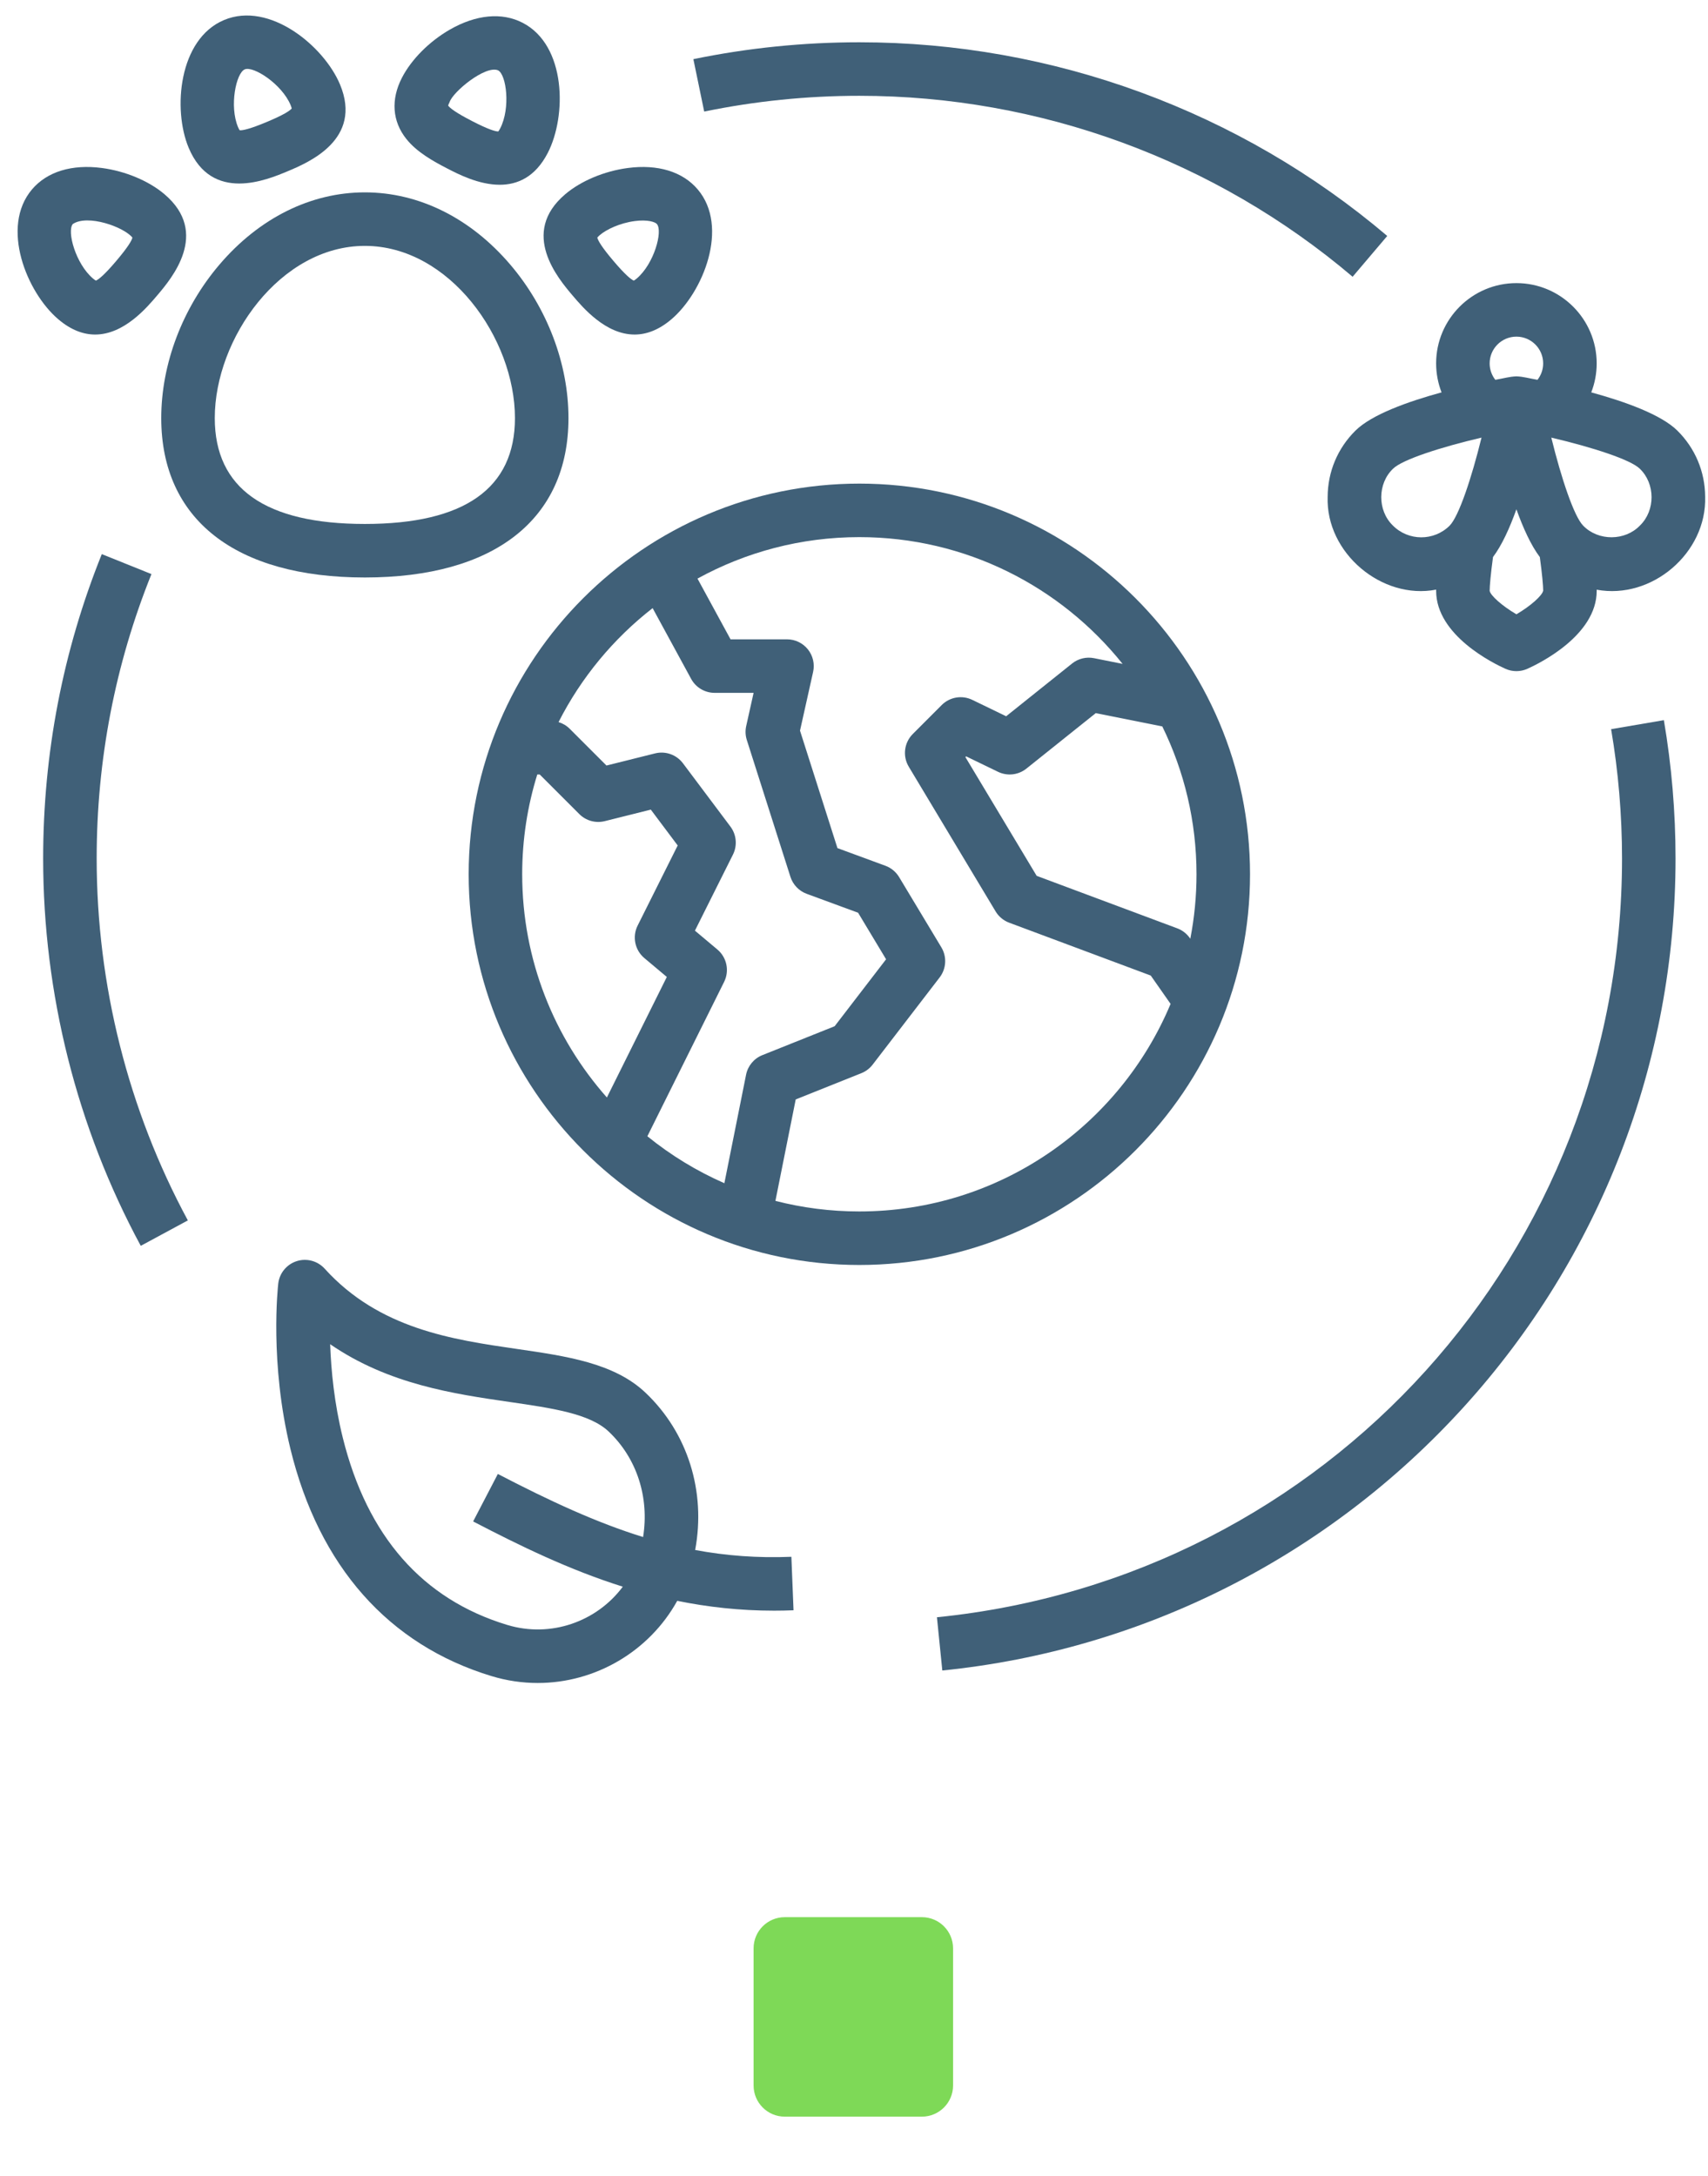 <?xml version="1.0" encoding="UTF-8" standalone="no"?>
<svg
   width="1643"
   zoomAndPan="magnify"
   viewBox="0 0 1232.25 1569.75"
   height="2093"
   preserveAspectRatio="xMidYMid meet"
   version="1.0"
   id="svg16"
   sodipodi:docname="ecosystem.svg"
   inkscape:version="1.4 (e7c3feb1, 2024-10-09)"
   xmlns:inkscape="http://www.inkscape.org/namespaces/inkscape"
   xmlns:sodipodi="http://sodipodi.sourceforge.net/DTD/sodipodi-0.dtd"
   xmlns="http://www.w3.org/2000/svg"
   xmlns:svg="http://www.w3.org/2000/svg">
  <sodipodi:namedview
     id="namedview16"
     pagecolor="#ffffff"
     bordercolor="#000000"
     borderopacity="0.25"
     inkscape:showpageshadow="2"
     inkscape:pageopacity="0.0"
     inkscape:pagecheckerboard="0"
     inkscape:deskcolor="#d1d1d1"
     inkscape:zoom="0.19875776"
     inkscape:cx="875.4375"
     inkscape:cy="1479.1875"
     inkscape:window-width="1680"
     inkscape:window-height="923"
     inkscape:window-x="0"
     inkscape:window-y="25"
     inkscape:window-maximized="1"
     inkscape:current-layer="svg16" />
  <defs
     id="defs3">
    <clipPath
       id="ca9a71667a">
      <path
         d="M 199 908 L 573 908 L 573 1214.613 L 199 1214.613 Z M 199 908 "
         clip-rule="nonzero"
         id="path1" />
    </clipPath>
    <clipPath
       id="68036d7958">
      <path
         d="M 543.684 1424.66 L 687.598 1424.66 L 687.598 1568.574 L 543.684 1568.574 Z M 543.684 1424.66 "
         clip-rule="nonzero"
         id="path2" />
    </clipPath>
    <clipPath
       id="0f0349e136">
      <path
         d="M 566.172 1424.66 L 665.109 1424.66 C 677.527 1424.66 687.598 1434.73 687.598 1447.148 L 687.598 1546.09 C 687.598 1558.508 677.527 1568.574 665.109 1568.574 L 566.172 1568.574 C 553.75 1568.574 543.684 1558.508 543.684 1546.09 L 543.684 1447.148 C 543.684 1434.73 553.75 1424.66 566.172 1424.66 Z M 566.172 1424.66 "
         clip-rule="nonzero"
         id="path3" />
    </clipPath>
  </defs>
  <path
     fill="#406078"
     d="M 109.262 414.18 L 73.441 399.773 C 45.367 469.582 31.133 543.461 31.133 619.348 C 31.133 716.895 55.48 813.531 101.551 898.816 L 135.523 880.465 C 92.492 800.801 69.746 710.508 69.746 619.348 C 69.746 548.418 83.043 479.387 109.262 414.18 Z M 109.262 414.18 "
     fill-opacity="1"
     fill-rule="nonzero"
     id="path4" />
  <path
     fill="#406078"
     d="M 1162.348 526.066 C 1167.57 556.66 1170.223 588.047 1170.223 619.348 C 1170.223 902.977 957.734 1138.316 675.961 1166.777 L 679.84 1205.191 C 824.211 1190.613 957.715 1123.207 1055.754 1015.395 C 1154.465 906.84 1208.832 766.188 1208.832 619.348 C 1208.832 585.871 1206 552.301 1200.41 519.566 L 1162.352 526.062 Z M 1162.348 526.066 "
     fill-opacity="1"
     fill-rule="nonzero"
     id="path5" />
  <path
     fill="#406078"
     d="M 619.984 69.113 C 750.281 69.113 876.668 115.48 975.855 199.668 L 1000.84 170.23 C 894.688 80.125 759.43 30.5 619.984 30.5 C 579.668 30.5 539.383 34.598 500.238 42.684 L 508.055 80.5 C 544.625 72.945 582.289 69.113 619.984 69.113 Z M 619.984 69.113 "
     fill-opacity="1"
     fill-rule="nonzero"
     id="path6" />
  <path
     fill="#406078"
     d="M 901.844 630.766 C 901.844 475.348 775.398 348.906 619.984 348.906 C 464.566 348.906 338.125 475.348 338.125 630.766 C 338.125 786.184 464.566 912.625 619.984 912.625 C 775.398 912.625 901.844 786.18 901.844 630.766 Z M 858.754 677.262 L 858.402 676.762 C 856.16 673.562 853 671.117 849.34 669.75 L 747.914 631.883 L 696.488 546.195 L 697.008 545.676 L 720.023 556.824 C 726.719 560.066 734.688 559.172 740.5 554.523 L 790.547 514.484 L 838.547 524.082 C 854.344 556.312 863.23 592.52 863.23 630.766 C 863.23 646.664 861.676 662.207 858.754 677.266 Z M 470.844 438.742 L 498.629 489.789 C 502.008 496 508.516 499.863 515.586 499.863 L 543.691 499.863 L 538.348 523.82 C 537.602 527.156 537.758 530.633 538.797 533.887 L 570.262 632.594 C 572.074 638.266 576.402 642.789 581.988 644.848 L 619.078 658.5 L 639.273 692.082 L 602.176 740.363 L 550.02 761.23 C 543.961 763.652 539.539 768.969 538.258 775.367 L 522.602 853.637 C 502.527 844.832 483.867 833.398 467.047 819.762 L 522.418 708.395 C 526.391 700.414 524.375 690.75 517.547 685.016 L 501.363 671.426 L 528.793 616.562 C 532.062 610.023 531.355 602.191 526.973 596.344 L 492.727 550.684 C 488.066 544.473 480.145 541.656 472.598 543.539 L 437.547 552.301 L 411.031 525.789 C 408.758 523.52 405.984 521.871 402.969 520.961 C 419.309 488.789 442.594 460.723 470.84 438.734 Z M 376.738 630.762 C 376.738 605.703 380.551 581.516 387.621 558.75 L 389.383 558.75 L 417.973 587.34 C 422.77 592.133 429.73 594.062 436.309 592.418 L 469.535 584.109 L 488.926 609.969 L 460.02 667.785 C 456.023 675.777 458.031 685.461 464.871 691.207 L 481.086 704.82 L 437.844 791.789 C 399.848 748.863 376.742 692.465 376.742 630.762 Z M 619.984 874.008 C 599.09 874.008 578.801 871.359 559.434 866.379 L 574.07 793.199 L 621.438 774.25 C 624.652 772.965 627.461 770.836 629.574 768.086 L 677.914 705.172 C 682.75 698.879 683.238 690.262 679.148 683.461 L 648.668 632.781 C 646.402 629.012 642.918 626.129 638.793 624.613 L 604.184 611.871 L 577.172 527.137 L 586.625 484.762 C 587.902 479.039 586.512 473.055 582.848 468.48 C 579.188 463.906 573.645 461.246 567.785 461.246 L 527.059 461.246 L 503.207 417.434 C 537.891 398.371 577.691 387.512 619.984 387.512 C 696.742 387.512 765.297 423.258 809.91 478.969 L 789.301 474.848 C 783.703 473.73 777.902 475.141 773.449 478.703 L 725.891 516.754 L 701.477 504.93 C 694.07 501.344 685.211 502.84 679.402 508.66 L 658.527 529.559 C 652.27 535.824 651.074 545.547 655.633 553.137 L 718.281 657.539 C 720.531 661.289 723.988 664.164 728.086 665.691 L 830.219 703.824 L 844.531 724.262 C 807.812 812.109 720.996 874.004 619.988 874.004 Z M 619.984 874.008 "
     fill-opacity="1"
     fill-rule="nonzero"
     id="path7" />
  <g
     clip-path="url(#ca9a71667a)"
     id="g8">
    <path
       fill="#406078"
       d="M 501.527 1118.254 C 509.391 1076.176 496.281 1033.73 465.68 1004.75 C 443.141 983.406 409.066 978.457 372.992 973.219 C 326.414 966.457 273.621 958.789 234.238 915.297 C 229.148 909.676 221.242 907.555 214.027 909.871 C 206.809 912.188 201.613 918.516 200.746 926.047 C 200.48 928.355 194.406 983.316 209.531 1045.336 C 230.188 1130.031 280.367 1186.707 354.641 1209.238 C 365.727 1212.602 376.922 1214.199 387.953 1214.199 C 429.398 1214.199 468.297 1191.574 488.594 1154.93 C 510.605 1159.414 533.766 1162.027 558.371 1162.027 C 563.027 1162.027 567.738 1161.934 572.5 1161.742 L 570.945 1123.16 C 546.516 1124.141 523.762 1122.402 501.531 1118.254 Z M 365.848 1172.285 C 304.809 1153.77 264.914 1108.316 247.293 1037.199 C 241.16 1012.449 238.859 988.625 238.199 969.785 C 280.34 998.781 327.719 1005.66 367.441 1011.43 C 398.582 1015.953 425.48 1019.859 439.129 1032.789 C 459.547 1052.117 468.543 1080.426 463.965 1108.906 C 430.66 1098.602 397.062 1083.117 359.176 1063.398 L 341.348 1097.648 C 375.117 1115.223 410.496 1132.5 449.32 1144.727 C 430.629 1169.852 397.488 1181.883 365.844 1172.285 Z M 365.848 1172.285 "
       fill-opacity="1"
       fill-rule="nonzero"
       id="path8" />
  </g>
  <path
     fill="#406078"
     d="M 410.129 301.629 C 410.129 262.555 394.824 222.199 368.145 190.91 C 339.48 157.297 302.223 138.785 263.23 138.785 C 224.238 138.785 186.98 157.293 158.32 190.91 C 131.637 222.199 116.336 262.555 116.336 301.629 C 116.336 374.715 169.875 416.629 263.23 416.629 C 356.586 416.629 410.129 374.715 410.129 301.629 Z M 154.949 301.629 C 154.949 244.18 202.25 177.398 263.23 177.398 C 324.215 177.398 371.516 244.18 371.516 301.629 C 371.516 352.316 335.082 378.016 263.23 378.016 C 191.379 378.016 154.949 352.316 154.949 301.629 Z M 154.949 301.629 "
     fill-opacity="1"
     fill-rule="nonzero"
     id="path9" />
  <path
     fill="#406078"
     d="M 322.766 121.609 C 330.578 125.641 345.422 133.301 360.527 133.301 C 373.234 133.301 386.121 127.883 395.184 110.336 C 408.898 83.758 408.664 32.75 377.047 16.434 C 362.113 8.727 343.449 10.488 324.496 21.387 C 309.711 29.895 296.816 42.855 290.004 56.051 C 281.867 71.812 282.996 87.52 293.176 100.273 C 300.77 109.785 312.43 116.273 322.766 121.605 Z M 324.32 73.766 C 326.645 66.238 350.25 46.879 359.34 50.746 C 365.383 53.863 368.406 78.023 360.871 92.625 C 360.258 93.812 359.77 94.488 359.473 94.848 C 357.352 94.844 352.312 93.406 340.477 87.297 C 328.645 81.191 324.555 77.914 323.32 76.188 C 323.438 75.742 323.707 74.945 324.32 73.766 Z M 324.32 73.766 "
     fill-opacity="1"
     fill-rule="nonzero"
     id="path10" />
  <path
     fill="#406078"
     d="M 413.125 213.223 C 420.621 222.055 437.008 241.359 457.805 241.359 C 466.062 241.359 475.016 238.316 484.379 230.367 C 507.184 211.012 526.383 163.758 503.363 136.637 C 492.484 123.82 474.562 118.344 452.883 121.211 C 435.969 123.449 419.113 130.523 407.789 140.133 C 374.832 168.105 402.652 200.883 413.125 213.227 Z M 432.777 169.57 C 437.465 165.59 447.066 160.93 457.949 159.492 C 467.223 158.262 472.672 160.145 473.922 161.621 C 478.324 166.801 471.922 190.297 459.395 200.93 C 458.379 201.793 457.664 202.234 457.258 202.449 C 455.297 201.641 451.18 198.391 442.566 188.238 C 433.945 178.082 431.41 173.496 430.93 171.43 C 431.207 171.066 431.762 170.434 432.777 169.57 Z M 432.777 169.57 "
     fill-opacity="1"
     fill-rule="nonzero"
     id="path11" />
  <path
     fill="#406078"
     d="M 172.594 132.395 C 186.398 132.395 199.957 126.719 207.391 123.605 C 222.316 117.355 261.973 100.746 245.273 60.871 C 233.719 33.285 194.477 0.699 161.668 14.434 C 128.855 28.18 124.551 79.004 136.102 106.594 C 144.492 126.617 158.668 132.395 172.594 132.395 Z M 176.582 50.051 C 182.844 47.43 203.309 60.633 209.656 75.789 C 210.172 77.016 210.379 77.828 210.461 78.281 C 209.094 79.906 204.758 82.844 192.473 87.988 C 180.18 93.137 175.047 94.148 172.93 93.996 C 172.668 93.621 172.23 92.902 171.715 91.676 C 165.367 76.52 170.312 52.676 176.582 50.051 Z M 176.582 50.051 "
     fill-opacity="1"
     fill-rule="nonzero"
     id="path12" />
  <path
     fill="#406078"
     d="M 42.082 230.367 C 51.449 238.316 60.402 241.359 68.656 241.359 C 89.453 241.359 105.84 222.055 113.336 213.223 C 123.812 200.883 151.629 168.105 118.672 140.129 C 107.352 130.52 90.492 123.449 73.578 121.207 C 51.895 118.34 33.977 123.82 23.098 136.633 C 0.078 163.758 19.281 211.012 42.082 230.367 Z M 52.539 161.617 C 63.238 154.438 89.34 163.691 95.531 171.426 C 95.047 173.492 92.512 178.082 83.895 188.234 C 75.277 198.387 71.164 201.633 69.203 202.445 C 68.793 202.23 68.082 201.785 67.066 200.926 C 54.539 190.293 48.137 166.797 52.535 161.617 Z M 52.539 161.617 "
     fill-opacity="1"
     fill-rule="nonzero"
     id="path13" />
  <path
     fill="#406078"
     d="M 1210.164 310.691 C 1198.516 299.16 1172.652 289.82 1148.023 283.082 C 1150.547 276.594 1151.941 269.547 1151.941 262.176 C 1151.941 230.238 1125.957 204.254 1094.023 204.254 C 1062.086 204.254 1036.102 230.238 1036.102 262.176 C 1036.102 269.547 1037.504 276.59 1040.023 283.082 C 1015.395 289.82 989.527 299.156 977.883 310.691 C 965.055 323.391 957.938 340.32 957.848 358.371 C 956.391 398.926 997.02 432.98 1036.125 425.387 C 1036.121 425.684 1036.113 426 1036.113 426.285 C 1036.113 458.496 1077.793 478.781 1086.145 482.52 C 1091.16 484.762 1096.902 484.762 1101.918 482.52 C 1110.27 478.781 1151.949 458.496 1151.949 426.285 C 1151.949 426.016 1151.941 425.715 1151.938 425.438 C 1191.758 432.816 1231.422 398.875 1230.195 358.371 C 1230.105 340.324 1222.992 323.391 1210.16 310.691 Z M 1074.715 262.176 C 1074.715 251.531 1083.379 242.871 1094.023 242.871 C 1104.668 242.871 1113.328 251.531 1113.328 262.176 C 1113.328 266.641 1111.793 270.746 1109.234 274.02 C 1102.832 272.906 1099.258 271.738 1094.062 271.52 C 1088.828 271.719 1085.246 272.906 1078.805 274.02 C 1076.254 270.746 1074.715 266.641 1074.715 262.176 Z M 1004.844 379.082 C 993.66 368.246 993.758 348.855 1005.047 338.129 C 1011.648 331.594 1039.473 322.605 1068.848 315.719 C 1061.664 345.023 1052.398 372.754 1045.797 379.293 C 1034.445 390.523 1016.074 390.434 1004.84 379.086 Z M 1094.031 443.184 C 1083.66 437.133 1075.34 429.625 1074.727 426.285 C 1074.727 422.789 1075.48 414.102 1077.145 401.875 C 1083.492 393.449 1089.156 381.02 1094.023 367.43 C 1098.898 381.035 1104.566 393.473 1110.922 401.902 C 1112.586 414.109 1113.34 422.77 1113.352 426.113 C 1112.727 429.594 1104.395 437.137 1094.031 443.188 Z M 1183.203 379.086 C 1172.48 390.371 1153.09 390.473 1142.25 379.293 C 1135.648 372.758 1126.383 345.023 1119.199 315.719 C 1148.574 322.605 1176.395 331.594 1183 338.129 C 1194.289 348.855 1194.387 368.246 1183.203 379.086 Z M 1183.203 379.086 "
     fill-opacity="1"
     fill-rule="nonzero"
     id="path14" />
  <g
     clip-path="url(#68036d7958)"
     id="g16"
     transform="translate(0,-41.508)">
    <g
       clip-path="url(#0f0349e136)"
       id="g15">
      <path
         fill="#7ed957"
         d="m 543.684,1424.66 h 143.914 v 143.914 H 543.684 Z m 0,0"
         fill-opacity="1"
         fill-rule="nonzero"
         id="path15" />
    </g>
  </g>
</svg>
